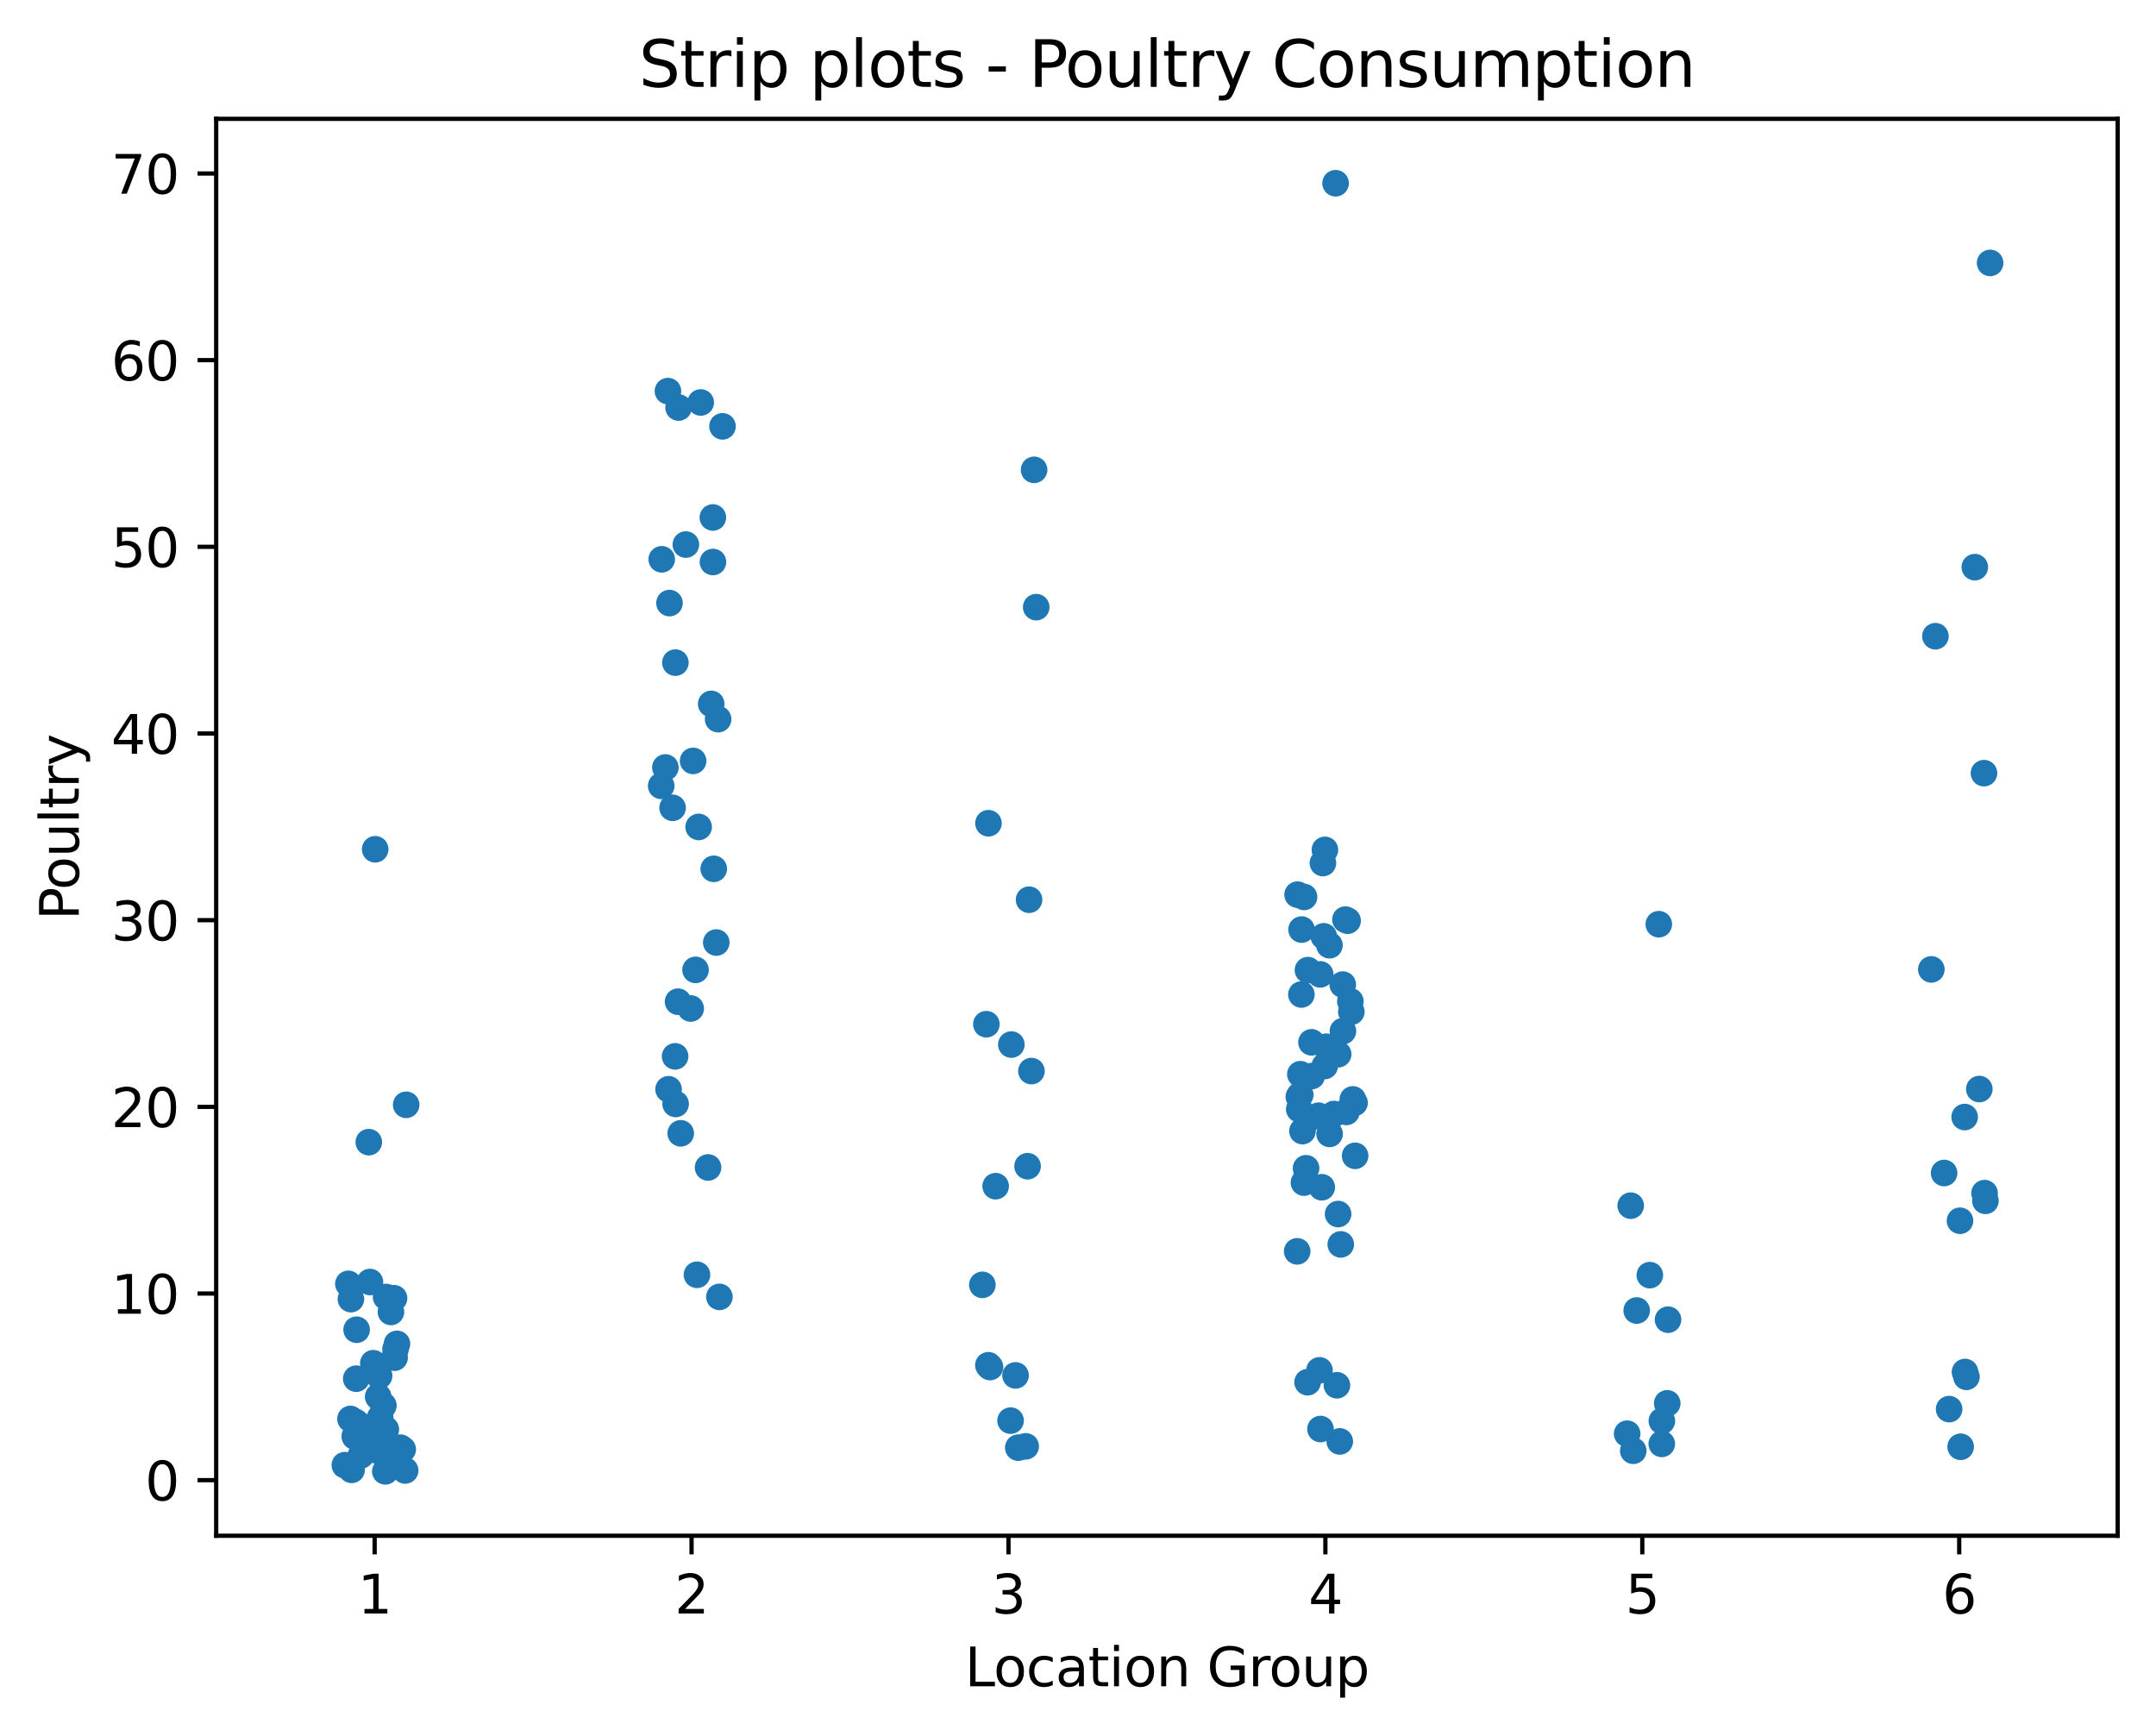 <?xml version="1.0" encoding="utf-8" standalone="no"?>
<!DOCTYPE svg PUBLIC "-//W3C//DTD SVG 1.1//EN"
  "http://www.w3.org/Graphics/SVG/1.1/DTD/svg11.dtd">
<svg xmlns:xlink="http://www.w3.org/1999/xlink" width="404.923pt" height="325.986pt" viewBox="0 0 404.923 325.986" xmlns="http://www.w3.org/2000/svg" version="1.1">
 <defs>
  <style type="text/css">*{stroke-linejoin: round; stroke-linecap: butt}</style>
 </defs>
 <g id="figure_1">
  <g id="patch_1">
   <path d="M 0 325.986 
L 404.923 325.986 
L 404.923 0 
L 0 0 
L 0 325.986 
z
" style="fill: none"/>
  </g>
  <g id="axes_1">
   <g id="patch_2">
    <path d="M 40.603 288.43 
L 397.723 288.43 
L 397.723 22.318 
L 40.603 22.318 
L 40.603 288.43 
z
" style="fill: none"/>
   </g>
   <g id="matplotlib.axis_1">
    <g id="xtick_1">
     <g id="line2d_1">
      <defs>
       <path id="m8f480be8f6" d="M 0 0 
L 0 3.5 
" style="stroke: #000000; stroke-width: 0.8"/>
      </defs>
      <g>
       <use xlink:href="#m8f480be8f6" x="70.363" y="288.43" style="stroke: #000000; stroke-width: 0.8"/>
      </g>
     </g>
     <g id="text_1">
      <!-- 1 -->
      <g transform="translate(67.182 303.029) scale(0.1 -0.1)">
       <defs>
        <path id="DejaVuSans-31" d="M 794 531 
L 1825 531 
L 1825 4091 
L 703 3866 
L 703 4441 
L 1819 4666 
L 2450 4666 
L 2450 531 
L 3481 531 
L 3481 0 
L 794 0 
L 794 531 
z
" transform="scale(0.016)"/>
       </defs>
       <use xlink:href="#DejaVuSans-31"/>
      </g>
     </g>
    </g>
    <g id="xtick_2">
     <g id="line2d_2">
      <g>
       <use xlink:href="#m8f480be8f6" x="129.883" y="288.43" style="stroke: #000000; stroke-width: 0.8"/>
      </g>
     </g>
     <g id="text_2">
      <!-- 2 -->
      <g transform="translate(126.702 303.029) scale(0.1 -0.1)">
       <defs>
        <path id="DejaVuSans-32" d="M 1228 531 
L 3431 531 
L 3431 0 
L 469 0 
L 469 531 
Q 828 903 1448 1529 
Q 2069 2156 2228 2338 
Q 2531 2678 2651 2914 
Q 2772 3150 2772 3378 
Q 2772 3750 2511 3984 
Q 2250 4219 1831 4219 
Q 1534 4219 1204 4116 
Q 875 4013 500 3803 
L 500 4441 
Q 881 4594 1212 4672 
Q 1544 4750 1819 4750 
Q 2544 4750 2975 4387 
Q 3406 4025 3406 3419 
Q 3406 3131 3298 2873 
Q 3191 2616 2906 2266 
Q 2828 2175 2409 1742 
Q 1991 1309 1228 531 
z
" transform="scale(0.016)"/>
       </defs>
       <use xlink:href="#DejaVuSans-32"/>
      </g>
     </g>
    </g>
    <g id="xtick_3">
     <g id="line2d_3">
      <g>
       <use xlink:href="#m8f480be8f6" x="189.403" y="288.43" style="stroke: #000000; stroke-width: 0.8"/>
      </g>
     </g>
     <g id="text_3">
      <!-- 3 -->
      <g transform="translate(186.222 303.029) scale(0.1 -0.1)">
       <defs>
        <path id="DejaVuSans-33" d="M 2597 2516 
Q 3050 2419 3304 2112 
Q 3559 1806 3559 1356 
Q 3559 666 3084 287 
Q 2609 -91 1734 -91 
Q 1441 -91 1130 -33 
Q 819 25 488 141 
L 488 750 
Q 750 597 1062 519 
Q 1375 441 1716 441 
Q 2309 441 2620 675 
Q 2931 909 2931 1356 
Q 2931 1769 2642 2001 
Q 2353 2234 1838 2234 
L 1294 2234 
L 1294 2753 
L 1863 2753 
Q 2328 2753 2575 2939 
Q 2822 3125 2822 3475 
Q 2822 3834 2567 4026 
Q 2313 4219 1838 4219 
Q 1578 4219 1281 4162 
Q 984 4106 628 3988 
L 628 4550 
Q 988 4650 1302 4700 
Q 1616 4750 1894 4750 
Q 2613 4750 3031 4423 
Q 3450 4097 3450 3541 
Q 3450 3153 3228 2886 
Q 3006 2619 2597 2516 
z
" transform="scale(0.016)"/>
       </defs>
       <use xlink:href="#DejaVuSans-33"/>
      </g>
     </g>
    </g>
    <g id="xtick_4">
     <g id="line2d_4">
      <g>
       <use xlink:href="#m8f480be8f6" x="248.923" y="288.43" style="stroke: #000000; stroke-width: 0.8"/>
      </g>
     </g>
     <g id="text_4">
      <!-- 4 -->
      <g transform="translate(245.742 303.029) scale(0.1 -0.1)">
       <defs>
        <path id="DejaVuSans-34" d="M 2419 4116 
L 825 1625 
L 2419 1625 
L 2419 4116 
z
M 2253 4666 
L 3047 4666 
L 3047 1625 
L 3713 1625 
L 3713 1100 
L 3047 1100 
L 3047 0 
L 2419 0 
L 2419 1100 
L 313 1100 
L 313 1709 
L 2253 4666 
z
" transform="scale(0.016)"/>
       </defs>
       <use xlink:href="#DejaVuSans-34"/>
      </g>
     </g>
    </g>
    <g id="xtick_5">
     <g id="line2d_5">
      <g>
       <use xlink:href="#m8f480be8f6" x="308.443" y="288.43" style="stroke: #000000; stroke-width: 0.8"/>
      </g>
     </g>
     <g id="text_5">
      <!-- 5 -->
      <g transform="translate(305.262 303.029) scale(0.1 -0.1)">
       <defs>
        <path id="DejaVuSans-35" d="M 691 4666 
L 3169 4666 
L 3169 4134 
L 1269 4134 
L 1269 2991 
Q 1406 3038 1543 3061 
Q 1681 3084 1819 3084 
Q 2600 3084 3056 2656 
Q 3513 2228 3513 1497 
Q 3513 744 3044 326 
Q 2575 -91 1722 -91 
Q 1428 -91 1123 -41 
Q 819 9 494 109 
L 494 744 
Q 775 591 1075 516 
Q 1375 441 1709 441 
Q 2250 441 2565 725 
Q 2881 1009 2881 1497 
Q 2881 1984 2565 2268 
Q 2250 2553 1709 2553 
Q 1456 2553 1204 2497 
Q 953 2441 691 2322 
L 691 4666 
z
" transform="scale(0.016)"/>
       </defs>
       <use xlink:href="#DejaVuSans-35"/>
      </g>
     </g>
    </g>
    <g id="xtick_6">
     <g id="line2d_6">
      <g>
       <use xlink:href="#m8f480be8f6" x="367.963" y="288.43" style="stroke: #000000; stroke-width: 0.8"/>
      </g>
     </g>
     <g id="text_6">
      <!-- 6 -->
      <g transform="translate(364.782 303.029) scale(0.1 -0.1)">
       <defs>
        <path id="DejaVuSans-36" d="M 2113 2584 
Q 1688 2584 1439 2293 
Q 1191 2003 1191 1497 
Q 1191 994 1439 701 
Q 1688 409 2113 409 
Q 2538 409 2786 701 
Q 3034 994 3034 1497 
Q 3034 2003 2786 2293 
Q 2538 2584 2113 2584 
z
M 3366 4563 
L 3366 3988 
Q 3128 4100 2886 4159 
Q 2644 4219 2406 4219 
Q 1781 4219 1451 3797 
Q 1122 3375 1075 2522 
Q 1259 2794 1537 2939 
Q 1816 3084 2150 3084 
Q 2853 3084 3261 2657 
Q 3669 2231 3669 1497 
Q 3669 778 3244 343 
Q 2819 -91 2113 -91 
Q 1303 -91 875 529 
Q 447 1150 447 2328 
Q 447 3434 972 4092 
Q 1497 4750 2381 4750 
Q 2619 4750 2861 4703 
Q 3103 4656 3366 4563 
z
" transform="scale(0.016)"/>
       </defs>
       <use xlink:href="#DejaVuSans-36"/>
      </g>
     </g>
    </g>
    <g id="text_7">
     <!-- Location Group -->
     <g transform="translate(181.206 316.707) scale(0.1 -0.1)">
      <defs>
       <path id="DejaVuSans-4c" d="M 628 4666 
L 1259 4666 
L 1259 531 
L 3531 531 
L 3531 0 
L 628 0 
L 628 4666 
z
" transform="scale(0.016)"/>
       <path id="DejaVuSans-6f" d="M 1959 3097 
Q 1497 3097 1228 2736 
Q 959 2375 959 1747 
Q 959 1119 1226 758 
Q 1494 397 1959 397 
Q 2419 397 2687 759 
Q 2956 1122 2956 1747 
Q 2956 2369 2687 2733 
Q 2419 3097 1959 3097 
z
M 1959 3584 
Q 2709 3584 3137 3096 
Q 3566 2609 3566 1747 
Q 3566 888 3137 398 
Q 2709 -91 1959 -91 
Q 1206 -91 779 398 
Q 353 888 353 1747 
Q 353 2609 779 3096 
Q 1206 3584 1959 3584 
z
" transform="scale(0.016)"/>
       <path id="DejaVuSans-63" d="M 3122 3366 
L 3122 2828 
Q 2878 2963 2633 3030 
Q 2388 3097 2138 3097 
Q 1578 3097 1268 2742 
Q 959 2388 959 1747 
Q 959 1106 1268 751 
Q 1578 397 2138 397 
Q 2388 397 2633 464 
Q 2878 531 3122 666 
L 3122 134 
Q 2881 22 2623 -34 
Q 2366 -91 2075 -91 
Q 1284 -91 818 406 
Q 353 903 353 1747 
Q 353 2603 823 3093 
Q 1294 3584 2113 3584 
Q 2378 3584 2631 3529 
Q 2884 3475 3122 3366 
z
" transform="scale(0.016)"/>
       <path id="DejaVuSans-61" d="M 2194 1759 
Q 1497 1759 1228 1600 
Q 959 1441 959 1056 
Q 959 750 1161 570 
Q 1363 391 1709 391 
Q 2188 391 2477 730 
Q 2766 1069 2766 1631 
L 2766 1759 
L 2194 1759 
z
M 3341 1997 
L 3341 0 
L 2766 0 
L 2766 531 
Q 2569 213 2275 61 
Q 1981 -91 1556 -91 
Q 1019 -91 701 211 
Q 384 513 384 1019 
Q 384 1609 779 1909 
Q 1175 2209 1959 2209 
L 2766 2209 
L 2766 2266 
Q 2766 2663 2505 2880 
Q 2244 3097 1772 3097 
Q 1472 3097 1187 3025 
Q 903 2953 641 2809 
L 641 3341 
Q 956 3463 1253 3523 
Q 1550 3584 1831 3584 
Q 2591 3584 2966 3190 
Q 3341 2797 3341 1997 
z
" transform="scale(0.016)"/>
       <path id="DejaVuSans-74" d="M 1172 4494 
L 1172 3500 
L 2356 3500 
L 2356 3053 
L 1172 3053 
L 1172 1153 
Q 1172 725 1289 603 
Q 1406 481 1766 481 
L 2356 481 
L 2356 0 
L 1766 0 
Q 1100 0 847 248 
Q 594 497 594 1153 
L 594 3053 
L 172 3053 
L 172 3500 
L 594 3500 
L 594 4494 
L 1172 4494 
z
" transform="scale(0.016)"/>
       <path id="DejaVuSans-69" d="M 603 3500 
L 1178 3500 
L 1178 0 
L 603 0 
L 603 3500 
z
M 603 4863 
L 1178 4863 
L 1178 4134 
L 603 4134 
L 603 4863 
z
" transform="scale(0.016)"/>
       <path id="DejaVuSans-6e" d="M 3513 2113 
L 3513 0 
L 2938 0 
L 2938 2094 
Q 2938 2591 2744 2837 
Q 2550 3084 2163 3084 
Q 1697 3084 1428 2787 
Q 1159 2491 1159 1978 
L 1159 0 
L 581 0 
L 581 3500 
L 1159 3500 
L 1159 2956 
Q 1366 3272 1645 3428 
Q 1925 3584 2291 3584 
Q 2894 3584 3203 3211 
Q 3513 2838 3513 2113 
z
" transform="scale(0.016)"/>
       <path id="DejaVuSans-20" transform="scale(0.016)"/>
       <path id="DejaVuSans-47" d="M 3809 666 
L 3809 1919 
L 2778 1919 
L 2778 2438 
L 4434 2438 
L 4434 434 
Q 4069 175 3628 42 
Q 3188 -91 2688 -91 
Q 1594 -91 976 548 
Q 359 1188 359 2328 
Q 359 3472 976 4111 
Q 1594 4750 2688 4750 
Q 3144 4750 3555 4637 
Q 3966 4525 4313 4306 
L 4313 3634 
Q 3963 3931 3569 4081 
Q 3175 4231 2741 4231 
Q 1884 4231 1454 3753 
Q 1025 3275 1025 2328 
Q 1025 1384 1454 906 
Q 1884 428 2741 428 
Q 3075 428 3337 486 
Q 3600 544 3809 666 
z
" transform="scale(0.016)"/>
       <path id="DejaVuSans-72" d="M 2631 2963 
Q 2534 3019 2420 3045 
Q 2306 3072 2169 3072 
Q 1681 3072 1420 2755 
Q 1159 2438 1159 1844 
L 1159 0 
L 581 0 
L 581 3500 
L 1159 3500 
L 1159 2956 
Q 1341 3275 1631 3429 
Q 1922 3584 2338 3584 
Q 2397 3584 2469 3576 
Q 2541 3569 2628 3553 
L 2631 2963 
z
" transform="scale(0.016)"/>
       <path id="DejaVuSans-75" d="M 544 1381 
L 544 3500 
L 1119 3500 
L 1119 1403 
Q 1119 906 1312 657 
Q 1506 409 1894 409 
Q 2359 409 2629 706 
Q 2900 1003 2900 1516 
L 2900 3500 
L 3475 3500 
L 3475 0 
L 2900 0 
L 2900 538 
Q 2691 219 2414 64 
Q 2138 -91 1772 -91 
Q 1169 -91 856 284 
Q 544 659 544 1381 
z
M 1991 3584 
L 1991 3584 
z
" transform="scale(0.016)"/>
       <path id="DejaVuSans-70" d="M 1159 525 
L 1159 -1331 
L 581 -1331 
L 581 3500 
L 1159 3500 
L 1159 2969 
Q 1341 3281 1617 3432 
Q 1894 3584 2278 3584 
Q 2916 3584 3314 3078 
Q 3713 2572 3713 1747 
Q 3713 922 3314 415 
Q 2916 -91 2278 -91 
Q 1894 -91 1617 61 
Q 1341 213 1159 525 
z
M 3116 1747 
Q 3116 2381 2855 2742 
Q 2594 3103 2138 3103 
Q 1681 3103 1420 2742 
Q 1159 2381 1159 1747 
Q 1159 1113 1420 752 
Q 1681 391 2138 391 
Q 2594 391 2855 752 
Q 3116 1113 3116 1747 
z
" transform="scale(0.016)"/>
      </defs>
      <use xlink:href="#DejaVuSans-4c"/>
      <use xlink:href="#DejaVuSans-6f" x="53.963"/>
      <use xlink:href="#DejaVuSans-63" x="115.145"/>
      <use xlink:href="#DejaVuSans-61" x="170.125"/>
      <use xlink:href="#DejaVuSans-74" x="231.404"/>
      <use xlink:href="#DejaVuSans-69" x="270.613"/>
      <use xlink:href="#DejaVuSans-6f" x="298.396"/>
      <use xlink:href="#DejaVuSans-6e" x="359.578"/>
      <use xlink:href="#DejaVuSans-20" x="422.957"/>
      <use xlink:href="#DejaVuSans-47" x="454.744"/>
      <use xlink:href="#DejaVuSans-72" x="532.234"/>
      <use xlink:href="#DejaVuSans-6f" x="571.098"/>
      <use xlink:href="#DejaVuSans-75" x="632.279"/>
      <use xlink:href="#DejaVuSans-70" x="695.658"/>
     </g>
    </g>
   </g>
   <g id="matplotlib.axis_2">
    <g id="ytick_1">
     <g id="line2d_7">
      <defs>
       <path id="m154e422263" d="M 0 0 
L -3.5 0 
" style="stroke: #000000; stroke-width: 0.8"/>
      </defs>
      <g>
       <use xlink:href="#m154e422263" x="40.603" y="277.998" style="stroke: #000000; stroke-width: 0.8"/>
      </g>
     </g>
     <g id="text_8">
      <!-- 0 -->
      <g transform="translate(27.241 281.797) scale(0.1 -0.1)">
       <defs>
        <path id="DejaVuSans-30" d="M 2034 4250 
Q 1547 4250 1301 3770 
Q 1056 3291 1056 2328 
Q 1056 1369 1301 889 
Q 1547 409 2034 409 
Q 2525 409 2770 889 
Q 3016 1369 3016 2328 
Q 3016 3291 2770 3770 
Q 2525 4250 2034 4250 
z
M 2034 4750 
Q 2819 4750 3233 4129 
Q 3647 3509 3647 2328 
Q 3647 1150 3233 529 
Q 2819 -91 2034 -91 
Q 1250 -91 836 529 
Q 422 1150 422 2328 
Q 422 3509 836 4129 
Q 1250 4750 2034 4750 
z
" transform="scale(0.016)"/>
       </defs>
       <use xlink:href="#DejaVuSans-30"/>
      </g>
     </g>
    </g>
    <g id="ytick_2">
     <g id="line2d_8">
      <g>
       <use xlink:href="#m154e422263" x="40.603" y="242.939" style="stroke: #000000; stroke-width: 0.8"/>
      </g>
     </g>
     <g id="text_9">
      <!-- 10 -->
      <g transform="translate(20.878 246.738) scale(0.1 -0.1)">
       <use xlink:href="#DejaVuSans-31"/>
       <use xlink:href="#DejaVuSans-30" x="63.623"/>
      </g>
     </g>
    </g>
    <g id="ytick_3">
     <g id="line2d_9">
      <g>
       <use xlink:href="#m154e422263" x="40.603" y="207.88" style="stroke: #000000; stroke-width: 0.8"/>
      </g>
     </g>
     <g id="text_10">
      <!-- 20 -->
      <g transform="translate(20.878 211.679) scale(0.1 -0.1)">
       <use xlink:href="#DejaVuSans-32"/>
       <use xlink:href="#DejaVuSans-30" x="63.623"/>
      </g>
     </g>
    </g>
    <g id="ytick_4">
     <g id="line2d_10">
      <g>
       <use xlink:href="#m154e422263" x="40.603" y="172.821" style="stroke: #000000; stroke-width: 0.8"/>
      </g>
     </g>
     <g id="text_11">
      <!-- 30 -->
      <g transform="translate(20.878 176.62) scale(0.1 -0.1)">
       <use xlink:href="#DejaVuSans-33"/>
       <use xlink:href="#DejaVuSans-30" x="63.623"/>
      </g>
     </g>
    </g>
    <g id="ytick_5">
     <g id="line2d_11">
      <g>
       <use xlink:href="#m154e422263" x="40.603" y="137.761" style="stroke: #000000; stroke-width: 0.8"/>
      </g>
     </g>
     <g id="text_12">
      <!-- 40 -->
      <g transform="translate(20.878 141.561) scale(0.1 -0.1)">
       <use xlink:href="#DejaVuSans-34"/>
       <use xlink:href="#DejaVuSans-30" x="63.623"/>
      </g>
     </g>
    </g>
    <g id="ytick_6">
     <g id="line2d_12">
      <g>
       <use xlink:href="#m154e422263" x="40.603" y="102.702" style="stroke: #000000; stroke-width: 0.8"/>
      </g>
     </g>
     <g id="text_13">
      <!-- 50 -->
      <g transform="translate(20.878 106.501) scale(0.1 -0.1)">
       <use xlink:href="#DejaVuSans-35"/>
       <use xlink:href="#DejaVuSans-30" x="63.623"/>
      </g>
     </g>
    </g>
    <g id="ytick_7">
     <g id="line2d_13">
      <g>
       <use xlink:href="#m154e422263" x="40.603" y="67.643" style="stroke: #000000; stroke-width: 0.8"/>
      </g>
     </g>
     <g id="text_14">
      <!-- 60 -->
      <g transform="translate(20.878 71.442) scale(0.1 -0.1)">
       <use xlink:href="#DejaVuSans-36"/>
       <use xlink:href="#DejaVuSans-30" x="63.623"/>
      </g>
     </g>
    </g>
    <g id="ytick_8">
     <g id="line2d_14">
      <g>
       <use xlink:href="#m154e422263" x="40.603" y="32.584" style="stroke: #000000; stroke-width: 0.8"/>
      </g>
     </g>
     <g id="text_15">
      <!-- 70 -->
      <g transform="translate(20.878 36.383) scale(0.1 -0.1)">
       <defs>
        <path id="DejaVuSans-37" d="M 525 4666 
L 3525 4666 
L 3525 4397 
L 1831 0 
L 1172 0 
L 2766 4134 
L 525 4134 
L 525 4666 
z
" transform="scale(0.016)"/>
       </defs>
       <use xlink:href="#DejaVuSans-37"/>
       <use xlink:href="#DejaVuSans-30" x="63.623"/>
      </g>
     </g>
    </g>
    <g id="text_16">
     <!-- Poultry -->
     <g transform="translate(14.798 172.8) rotate(-90) scale(0.1 -0.1)">
      <defs>
       <path id="DejaVuSans-50" d="M 1259 4147 
L 1259 2394 
L 2053 2394 
Q 2494 2394 2734 2622 
Q 2975 2850 2975 3272 
Q 2975 3691 2734 3919 
Q 2494 4147 2053 4147 
L 1259 4147 
z
M 628 4666 
L 2053 4666 
Q 2838 4666 3239 4311 
Q 3641 3956 3641 3272 
Q 3641 2581 3239 2228 
Q 2838 1875 2053 1875 
L 1259 1875 
L 1259 0 
L 628 0 
L 628 4666 
z
" transform="scale(0.016)"/>
       <path id="DejaVuSans-6c" d="M 603 4863 
L 1178 4863 
L 1178 0 
L 603 0 
L 603 4863 
z
" transform="scale(0.016)"/>
       <path id="DejaVuSans-79" d="M 2059 -325 
Q 1816 -950 1584 -1140 
Q 1353 -1331 966 -1331 
L 506 -1331 
L 506 -850 
L 844 -850 
Q 1081 -850 1212 -737 
Q 1344 -625 1503 -206 
L 1606 56 
L 191 3500 
L 800 3500 
L 1894 763 
L 2988 3500 
L 3597 3500 
L 2059 -325 
z
" transform="scale(0.016)"/>
      </defs>
      <use xlink:href="#DejaVuSans-50"/>
      <use xlink:href="#DejaVuSans-6f" x="56.678"/>
      <use xlink:href="#DejaVuSans-75" x="117.859"/>
      <use xlink:href="#DejaVuSans-6c" x="181.238"/>
      <use xlink:href="#DejaVuSans-74" x="209.021"/>
      <use xlink:href="#DejaVuSans-72" x="248.23"/>
      <use xlink:href="#DejaVuSans-79" x="289.344"/>
     </g>
    </g>
   </g>
   <g id="patch_3">
    <path d="M 40.603 288.43 
L 40.603 22.318 
" style="fill: none; stroke: #000000; stroke-width: 0.8; stroke-linejoin: miter; stroke-linecap: square"/>
   </g>
   <g id="patch_4">
    <path d="M 397.723 288.43 
L 397.723 22.318 
" style="fill: none; stroke: #000000; stroke-width: 0.8; stroke-linejoin: miter; stroke-linecap: square"/>
   </g>
   <g id="patch_5">
    <path d="M 40.603 288.43 
L 397.723 288.43 
" style="fill: none; stroke: #000000; stroke-width: 0.8; stroke-linejoin: miter; stroke-linecap: square"/>
   </g>
   <g id="patch_6">
    <path d="M 40.603 22.318 
L 397.723 22.318 
" style="fill: none; stroke: #000000; stroke-width: 0.8; stroke-linejoin: miter; stroke-linecap: square"/>
   </g>
   <g id="PathCollection_1">
    <defs>
     <path id="mf06b196d99" d="M 0 2.5 
C 0.663 2.5 1.299 2.237 1.768 1.768 
C 2.237 1.299 2.5 0.663 2.5 0 
C 2.5 -0.663 2.237 -1.299 1.768 -1.768 
C 1.299 -2.237 0.663 -2.5 0 -2.5 
C -0.663 -2.5 -1.299 -2.237 -1.768 -1.768 
C -2.237 -1.299 -2.5 -0.663 -2.5 0 
C -2.5 0.663 -2.237 1.299 -1.768 1.768 
C -1.299 2.237 -0.663 2.5 0 2.5 
z
"/>
    </defs>
    <g clip-path="url(#pfed3839a4f)">
     <use xlink:href="#mf06b196d99" x="74.109" y="254.989" style="fill: #1f77b4"/>
     <use xlink:href="#mf06b196d99" x="65.904" y="243.994" style="fill: #1f77b4"/>
     <use xlink:href="#mf06b196d99" x="72.509" y="243.594" style="fill: #1f77b4"/>
     <use xlink:href="#mf06b196d99" x="65.821" y="266.496" style="fill: #1f77b4"/>
     <use xlink:href="#mf06b196d99" x="74.002" y="243.824" style="fill: #1f77b4"/>
     <use xlink:href="#mf06b196d99" x="66.038" y="276.058" style="fill: #1f77b4"/>
     <use xlink:href="#mf06b196d99" x="71.405" y="266.211" style="fill: #1f77b4"/>
     <use xlink:href="#mf06b196d99" x="66.659" y="269.727" style="fill: #1f77b4"/>
     <use xlink:href="#mf06b196d99" x="72.367" y="276.334" style="fill: #1f77b4"/>
     <use xlink:href="#mf06b196d99" x="67.774" y="273.359" style="fill: #1f77b4"/>
     <use xlink:href="#mf06b196d99" x="68.006" y="267.93" style="fill: #1f77b4"/>
     <use xlink:href="#mf06b196d99" x="75.635" y="272.211" style="fill: #1f77b4"/>
     <use xlink:href="#mf06b196d99" x="76.094" y="276.173" style="fill: #1f77b4"/>
     <use xlink:href="#mf06b196d99" x="70.463" y="159.506" style="fill: #1f77b4"/>
     <use xlink:href="#mf06b196d99" x="65.427" y="241.123" style="fill: #1f77b4"/>
     <use xlink:href="#mf06b196d99" x="74.288" y="253.369" style="fill: #1f77b4"/>
     <use xlink:href="#mf06b196d99" x="68.772" y="268.576" style="fill: #1f77b4"/>
     <use xlink:href="#mf06b196d99" x="66.949" y="267.301" style="fill: #1f77b4"/>
     <use xlink:href="#mf06b196d99" x="75.18" y="271.885" style="fill: #1f77b4"/>
     <use xlink:href="#mf06b196d99" x="73.206" y="272.943" style="fill: #1f77b4"/>
     <use xlink:href="#mf06b196d99" x="69.478" y="240.776" style="fill: #1f77b4"/>
     <use xlink:href="#mf06b196d99" x="66.8" y="267.078" style="fill: #1f77b4"/>
     <use xlink:href="#mf06b196d99" x="71.201" y="258.406" style="fill: #1f77b4"/>
     <use xlink:href="#mf06b196d99" x="66.663" y="269.822" style="fill: #1f77b4"/>
     <use xlink:href="#mf06b196d99" x="70.114" y="256.029" style="fill: #1f77b4"/>
     <use xlink:href="#mf06b196d99" x="72.003" y="263.972" style="fill: #1f77b4"/>
     <use xlink:href="#mf06b196d99" x="73.423" y="246.399" style="fill: #1f77b4"/>
     <use xlink:href="#mf06b196d99" x="74.251" y="273.919" style="fill: #1f77b4"/>
     <use xlink:href="#mf06b196d99" x="73.983" y="273.666" style="fill: #1f77b4"/>
     <use xlink:href="#mf06b196d99" x="76.283" y="207.497" style="fill: #1f77b4"/>
     <use xlink:href="#mf06b196d99" x="69.502" y="272.238" style="fill: #1f77b4"/>
     <use xlink:href="#mf06b196d99" x="69.262" y="214.514" style="fill: #1f77b4"/>
     <use xlink:href="#mf06b196d99" x="74.555" y="252.396" style="fill: #1f77b4"/>
     <use xlink:href="#mf06b196d99" x="66.907" y="258.935" style="fill: #1f77b4"/>
     <use xlink:href="#mf06b196d99" x="64.763" y="275.179" style="fill: #1f77b4"/>
     <use xlink:href="#mf06b196d99" x="66.975" y="249.741" style="fill: #1f77b4"/>
     <use xlink:href="#mf06b196d99" x="70.731" y="272.397" style="fill: #1f77b4"/>
     <use xlink:href="#mf06b196d99" x="72.459" y="268.459" style="fill: #1f77b4"/>
     <use xlink:href="#mf06b196d99" x="71.024" y="262.315" style="fill: #1f77b4"/>
    </g>
   </g>
   <g id="PathCollection_2">
    <g clip-path="url(#pfed3839a4f)">
     <use xlink:href="#mf06b196d99" x="133.884" y="97.188" style="fill: #1f77b4"/>
     <use xlink:href="#mf06b196d99" x="128.812" y="102.274" style="fill: #1f77b4"/>
     <use xlink:href="#mf06b196d99" x="130.63" y="182.156" style="fill: #1f77b4"/>
     <use xlink:href="#mf06b196d99" x="133.571" y="132.202" style="fill: #1f77b4"/>
     <use xlink:href="#mf06b196d99" x="125.735" y="113.266" style="fill: #1f77b4"/>
     <use xlink:href="#mf06b196d99" x="134.87" y="135.067" style="fill: #1f77b4"/>
     <use xlink:href="#mf06b196d99" x="130.173" y="142.907" style="fill: #1f77b4"/>
     <use xlink:href="#mf06b196d99" x="126.322" y="151.719" style="fill: #1f77b4"/>
     <use xlink:href="#mf06b196d99" x="124.966" y="144.141" style="fill: #1f77b4"/>
     <use xlink:href="#mf06b196d99" x="134.521" y="177.018" style="fill: #1f77b4"/>
     <use xlink:href="#mf06b196d99" x="131.214" y="155.311" style="fill: #1f77b4"/>
     <use xlink:href="#mf06b196d99" x="127.847" y="212.851" style="fill: #1f77b4"/>
     <use xlink:href="#mf06b196d99" x="129.721" y="189.408" style="fill: #1f77b4"/>
     <use xlink:href="#mf06b196d99" x="127.344" y="188.132" style="fill: #1f77b4"/>
     <use xlink:href="#mf06b196d99" x="124.278" y="105.043" style="fill: #1f77b4"/>
     <use xlink:href="#mf06b196d99" x="135.111" y="243.572" style="fill: #1f77b4"/>
     <use xlink:href="#mf06b196d99" x="126.792" y="198.398" style="fill: #1f77b4"/>
     <use xlink:href="#mf06b196d99" x="131.602" y="75.588" style="fill: #1f77b4"/>
     <use xlink:href="#mf06b196d99" x="124.18" y="147.592" style="fill: #1f77b4"/>
     <use xlink:href="#mf06b196d99" x="126.89" y="207.335" style="fill: #1f77b4"/>
     <use xlink:href="#mf06b196d99" x="135.694" y="80.072" style="fill: #1f77b4"/>
     <use xlink:href="#mf06b196d99" x="130.9" y="239.42" style="fill: #1f77b4"/>
     <use xlink:href="#mf06b196d99" x="126.843" y="124.451" style="fill: #1f77b4"/>
     <use xlink:href="#mf06b196d99" x="134.047" y="163.173" style="fill: #1f77b4"/>
     <use xlink:href="#mf06b196d99" x="133.899" y="105.549" style="fill: #1f77b4"/>
     <use xlink:href="#mf06b196d99" x="125.444" y="73.454" style="fill: #1f77b4"/>
     <use xlink:href="#mf06b196d99" x="127.448" y="76.54" style="fill: #1f77b4"/>
     <use xlink:href="#mf06b196d99" x="125.564" y="204.579" style="fill: #1f77b4"/>
     <use xlink:href="#mf06b196d99" x="132.981" y="219.266" style="fill: #1f77b4"/>
    </g>
   </g>
   <g id="PathCollection_3">
    <g clip-path="url(#pfed3839a4f)">
     <use xlink:href="#mf06b196d99" x="192.636" y="271.642" style="fill: #1f77b4"/>
     <use xlink:href="#mf06b196d99" x="194.613" y="114.032" style="fill: #1f77b4"/>
     <use xlink:href="#mf06b196d99" x="189.798" y="266.811" style="fill: #1f77b4"/>
     <use xlink:href="#mf06b196d99" x="186.993" y="222.782" style="fill: #1f77b4"/>
     <use xlink:href="#mf06b196d99" x="185.629" y="256.412" style="fill: #1f77b4"/>
     <use xlink:href="#mf06b196d99" x="193.716" y="201.166" style="fill: #1f77b4"/>
     <use xlink:href="#mf06b196d99" x="193.271" y="168.978" style="fill: #1f77b4"/>
     <use xlink:href="#mf06b196d99" x="189.942" y="196.18" style="fill: #1f77b4"/>
     <use xlink:href="#mf06b196d99" x="185.252" y="192.357" style="fill: #1f77b4"/>
     <use xlink:href="#mf06b196d99" x="185.937" y="256.746" style="fill: #1f77b4"/>
     <use xlink:href="#mf06b196d99" x="194.214" y="88.242" style="fill: #1f77b4"/>
     <use xlink:href="#mf06b196d99" x="191.245" y="271.888" style="fill: #1f77b4"/>
     <use xlink:href="#mf06b196d99" x="190.729" y="258.316" style="fill: #1f77b4"/>
     <use xlink:href="#mf06b196d99" x="192.989" y="219.029" style="fill: #1f77b4"/>
     <use xlink:href="#mf06b196d99" x="185.645" y="154.614" style="fill: #1f77b4"/>
     <use xlink:href="#mf06b196d99" x="184.499" y="241.311" style="fill: #1f77b4"/>
    </g>
   </g>
   <g id="PathCollection_4">
    <g clip-path="url(#pfed3839a4f)">
     <use xlink:href="#mf06b196d99" x="243.626" y="235.016" style="fill: #1f77b4"/>
     <use xlink:href="#mf06b196d99" x="247.641" y="209.544" style="fill: #1f77b4"/>
     <use xlink:href="#mf06b196d99" x="248.244" y="222.984" style="fill: #1f77b4"/>
     <use xlink:href="#mf06b196d99" x="251.31" y="228.013" style="fill: #1f77b4"/>
     <use xlink:href="#mf06b196d99" x="247.956" y="183.006" style="fill: #1f77b4"/>
     <use xlink:href="#mf06b196d99" x="251.811" y="233.713" style="fill: #1f77b4"/>
     <use xlink:href="#mf06b196d99" x="243.933" y="205.992" style="fill: #1f77b4"/>
     <use xlink:href="#mf06b196d99" x="251.323" y="197.996" style="fill: #1f77b4"/>
     <use xlink:href="#mf06b196d99" x="252.69" y="172.709" style="fill: #1f77b4"/>
     <use xlink:href="#mf06b196d99" x="249.067" y="196.587" style="fill: #1f77b4"/>
     <use xlink:href="#mf06b196d99" x="253.797" y="190.015" style="fill: #1f77b4"/>
     <use xlink:href="#mf06b196d99" x="244.224" y="201.754" style="fill: #1f77b4"/>
     <use xlink:href="#mf06b196d99" x="254.08" y="206.48" style="fill: #1f77b4"/>
     <use xlink:href="#mf06b196d99" x="248.797" y="200.206" style="fill: #1f77b4"/>
     <use xlink:href="#mf06b196d99" x="245.611" y="210.256" style="fill: #1f77b4"/>
     <use xlink:href="#mf06b196d99" x="254.503" y="217.077" style="fill: #1f77b4"/>
     <use xlink:href="#mf06b196d99" x="253.612" y="188.059" style="fill: #1f77b4"/>
     <use xlink:href="#mf06b196d99" x="245.646" y="182.202" style="fill: #1f77b4"/>
     <use xlink:href="#mf06b196d99" x="244.45" y="174.584" style="fill: #1f77b4"/>
     <use xlink:href="#mf06b196d99" x="244.417" y="186.781" style="fill: #1f77b4"/>
     <use xlink:href="#mf06b196d99" x="250.838" y="34.414" style="fill: #1f77b4"/>
     <use xlink:href="#mf06b196d99" x="250.529" y="209.225" style="fill: #1f77b4"/>
     <use xlink:href="#mf06b196d99" x="244.016" y="208.326" style="fill: #1f77b4"/>
     <use xlink:href="#mf06b196d99" x="247.812" y="257.367" style="fill: #1f77b4"/>
     <use xlink:href="#mf06b196d99" x="252.219" y="193.659" style="fill: #1f77b4"/>
     <use xlink:href="#mf06b196d99" x="248.619" y="175.851" style="fill: #1f77b4"/>
     <use xlink:href="#mf06b196d99" x="244.618" y="212.434" style="fill: #1f77b4"/>
     <use xlink:href="#mf06b196d99" x="246.353" y="202.095" style="fill: #1f77b4"/>
     <use xlink:href="#mf06b196d99" x="245.581" y="259.598" style="fill: #1f77b4"/>
     <use xlink:href="#mf06b196d99" x="252.878" y="208.829" style="fill: #1f77b4"/>
     <use xlink:href="#mf06b196d99" x="254.402" y="207.126" style="fill: #1f77b4"/>
     <use xlink:href="#mf06b196d99" x="253.103" y="172.923" style="fill: #1f77b4"/>
     <use xlink:href="#mf06b196d99" x="244.913" y="168.455" style="fill: #1f77b4"/>
     <use xlink:href="#mf06b196d99" x="246.311" y="195.761" style="fill: #1f77b4"/>
     <use xlink:href="#mf06b196d99" x="243.702" y="168.025" style="fill: #1f77b4"/>
     <use xlink:href="#mf06b196d99" x="249.714" y="212.962" style="fill: #1f77b4"/>
     <use xlink:href="#mf06b196d99" x="249.687" y="177.526" style="fill: #1f77b4"/>
     <use xlink:href="#mf06b196d99" x="248.46" y="162.089" style="fill: #1f77b4"/>
     <use xlink:href="#mf06b196d99" x="244.893" y="222.106" style="fill: #1f77b4"/>
     <use xlink:href="#mf06b196d99" x="245.295" y="219.412" style="fill: #1f77b4"/>
     <use xlink:href="#mf06b196d99" x="251.623" y="270.718" style="fill: #1f77b4"/>
     <use xlink:href="#mf06b196d99" x="244.201" y="205.611" style="fill: #1f77b4"/>
     <use xlink:href="#mf06b196d99" x="251.092" y="260.171" style="fill: #1f77b4"/>
     <use xlink:href="#mf06b196d99" x="252.186" y="184.92" style="fill: #1f77b4"/>
     <use xlink:href="#mf06b196d99" x="248.836" y="159.618" style="fill: #1f77b4"/>
     <use xlink:href="#mf06b196d99" x="248.001" y="268.391" style="fill: #1f77b4"/>
    </g>
   </g>
   <g id="PathCollection_5">
    <g clip-path="url(#pfed3839a4f)">
     <use xlink:href="#mf06b196d99" x="306.746" y="272.472" style="fill: #1f77b4"/>
     <use xlink:href="#mf06b196d99" x="313.126" y="263.566" style="fill: #1f77b4"/>
     <use xlink:href="#mf06b196d99" x="312.118" y="266.88" style="fill: #1f77b4"/>
     <use xlink:href="#mf06b196d99" x="306.265" y="226.438" style="fill: #1f77b4"/>
     <use xlink:href="#mf06b196d99" x="311.54" y="173.578" style="fill: #1f77b4"/>
     <use xlink:href="#mf06b196d99" x="305.597" y="269.267" style="fill: #1f77b4"/>
     <use xlink:href="#mf06b196d99" x="312.1" y="271.185" style="fill: #1f77b4"/>
     <use xlink:href="#mf06b196d99" x="313.276" y="247.852" style="fill: #1f77b4"/>
     <use xlink:href="#mf06b196d99" x="309.855" y="239.487" style="fill: #1f77b4"/>
     <use xlink:href="#mf06b196d99" x="307.389" y="246.132" style="fill: #1f77b4"/>
    </g>
   </g>
   <g id="PathCollection_6">
    <g clip-path="url(#pfed3839a4f)">
     <use xlink:href="#mf06b196d99" x="370.891" y="106.519" style="fill: #1f77b4"/>
     <use xlink:href="#mf06b196d99" x="368.232" y="271.722" style="fill: #1f77b4"/>
     <use xlink:href="#mf06b196d99" x="372.887" y="225.534" style="fill: #1f77b4"/>
     <use xlink:href="#mf06b196d99" x="372.615" y="145.208" style="fill: #1f77b4"/>
     <use xlink:href="#mf06b196d99" x="368.983" y="209.794" style="fill: #1f77b4"/>
     <use xlink:href="#mf06b196d99" x="369.051" y="257.679" style="fill: #1f77b4"/>
     <use xlink:href="#mf06b196d99" x="363.495" y="119.491" style="fill: #1f77b4"/>
     <use xlink:href="#mf06b196d99" x="362.726" y="182.065" style="fill: #1f77b4"/>
     <use xlink:href="#mf06b196d99" x="366.067" y="264.649" style="fill: #1f77b4"/>
     <use xlink:href="#mf06b196d99" x="365.126" y="220.307" style="fill: #1f77b4"/>
     <use xlink:href="#mf06b196d99" x="373.764" y="49.382" style="fill: #1f77b4"/>
     <use xlink:href="#mf06b196d99" x="369.323" y="258.585" style="fill: #1f77b4"/>
     <use xlink:href="#mf06b196d99" x="371.737" y="204.537" style="fill: #1f77b4"/>
     <use xlink:href="#mf06b196d99" x="372.723" y="224.086" style="fill: #1f77b4"/>
     <use xlink:href="#mf06b196d99" x="368.112" y="229.27" style="fill: #1f77b4"/>
    </g>
   </g>
   <g id="text_17">
    <!-- Strip plots - Poultry Consumption -->
    <g transform="translate(119.993 16.318) scale(0.12 -0.12)">
     <defs>
      <path id="DejaVuSans-53" d="M 3425 4513 
L 3425 3897 
Q 3066 4069 2747 4153 
Q 2428 4238 2131 4238 
Q 1616 4238 1336 4038 
Q 1056 3838 1056 3469 
Q 1056 3159 1242 3001 
Q 1428 2844 1947 2747 
L 2328 2669 
Q 3034 2534 3370 2195 
Q 3706 1856 3706 1288 
Q 3706 609 3251 259 
Q 2797 -91 1919 -91 
Q 1588 -91 1214 -16 
Q 841 59 441 206 
L 441 856 
Q 825 641 1194 531 
Q 1563 422 1919 422 
Q 2459 422 2753 634 
Q 3047 847 3047 1241 
Q 3047 1584 2836 1778 
Q 2625 1972 2144 2069 
L 1759 2144 
Q 1053 2284 737 2584 
Q 422 2884 422 3419 
Q 422 4038 858 4394 
Q 1294 4750 2059 4750 
Q 2388 4750 2728 4690 
Q 3069 4631 3425 4513 
z
" transform="scale(0.016)"/>
      <path id="DejaVuSans-73" d="M 2834 3397 
L 2834 2853 
Q 2591 2978 2328 3040 
Q 2066 3103 1784 3103 
Q 1356 3103 1142 2972 
Q 928 2841 928 2578 
Q 928 2378 1081 2264 
Q 1234 2150 1697 2047 
L 1894 2003 
Q 2506 1872 2764 1633 
Q 3022 1394 3022 966 
Q 3022 478 2636 193 
Q 2250 -91 1575 -91 
Q 1294 -91 989 -36 
Q 684 19 347 128 
L 347 722 
Q 666 556 975 473 
Q 1284 391 1588 391 
Q 1994 391 2212 530 
Q 2431 669 2431 922 
Q 2431 1156 2273 1281 
Q 2116 1406 1581 1522 
L 1381 1569 
Q 847 1681 609 1914 
Q 372 2147 372 2553 
Q 372 3047 722 3315 
Q 1072 3584 1716 3584 
Q 2034 3584 2315 3537 
Q 2597 3491 2834 3397 
z
" transform="scale(0.016)"/>
      <path id="DejaVuSans-2d" d="M 313 2009 
L 1997 2009 
L 1997 1497 
L 313 1497 
L 313 2009 
z
" transform="scale(0.016)"/>
      <path id="DejaVuSans-43" d="M 4122 4306 
L 4122 3641 
Q 3803 3938 3442 4084 
Q 3081 4231 2675 4231 
Q 1875 4231 1450 3742 
Q 1025 3253 1025 2328 
Q 1025 1406 1450 917 
Q 1875 428 2675 428 
Q 3081 428 3442 575 
Q 3803 722 4122 1019 
L 4122 359 
Q 3791 134 3420 21 
Q 3050 -91 2638 -91 
Q 1578 -91 968 557 
Q 359 1206 359 2328 
Q 359 3453 968 4101 
Q 1578 4750 2638 4750 
Q 3056 4750 3426 4639 
Q 3797 4528 4122 4306 
z
" transform="scale(0.016)"/>
      <path id="DejaVuSans-6d" d="M 3328 2828 
Q 3544 3216 3844 3400 
Q 4144 3584 4550 3584 
Q 5097 3584 5394 3201 
Q 5691 2819 5691 2113 
L 5691 0 
L 5113 0 
L 5113 2094 
Q 5113 2597 4934 2840 
Q 4756 3084 4391 3084 
Q 3944 3084 3684 2787 
Q 3425 2491 3425 1978 
L 3425 0 
L 2847 0 
L 2847 2094 
Q 2847 2600 2669 2842 
Q 2491 3084 2119 3084 
Q 1678 3084 1418 2786 
Q 1159 2488 1159 1978 
L 1159 0 
L 581 0 
L 581 3500 
L 1159 3500 
L 1159 2956 
Q 1356 3278 1631 3431 
Q 1906 3584 2284 3584 
Q 2666 3584 2933 3390 
Q 3200 3197 3328 2828 
z
" transform="scale(0.016)"/>
     </defs>
     <use xlink:href="#DejaVuSans-53"/>
     <use xlink:href="#DejaVuSans-74" x="63.477"/>
     <use xlink:href="#DejaVuSans-72" x="102.686"/>
     <use xlink:href="#DejaVuSans-69" x="143.799"/>
     <use xlink:href="#DejaVuSans-70" x="171.582"/>
     <use xlink:href="#DejaVuSans-20" x="235.059"/>
     <use xlink:href="#DejaVuSans-70" x="266.846"/>
     <use xlink:href="#DejaVuSans-6c" x="330.322"/>
     <use xlink:href="#DejaVuSans-6f" x="358.105"/>
     <use xlink:href="#DejaVuSans-74" x="419.287"/>
     <use xlink:href="#DejaVuSans-73" x="458.496"/>
     <use xlink:href="#DejaVuSans-20" x="510.596"/>
     <use xlink:href="#DejaVuSans-2d" x="542.383"/>
     <use xlink:href="#DejaVuSans-20" x="578.467"/>
     <use xlink:href="#DejaVuSans-50" x="610.254"/>
     <use xlink:href="#DejaVuSans-6f" x="666.932"/>
     <use xlink:href="#DejaVuSans-75" x="728.113"/>
     <use xlink:href="#DejaVuSans-6c" x="791.492"/>
     <use xlink:href="#DejaVuSans-74" x="819.275"/>
     <use xlink:href="#DejaVuSans-72" x="858.484"/>
     <use xlink:href="#DejaVuSans-79" x="899.598"/>
     <use xlink:href="#DejaVuSans-20" x="958.777"/>
     <use xlink:href="#DejaVuSans-43" x="990.564"/>
     <use xlink:href="#DejaVuSans-6f" x="1060.389"/>
     <use xlink:href="#DejaVuSans-6e" x="1121.57"/>
     <use xlink:href="#DejaVuSans-73" x="1184.949"/>
     <use xlink:href="#DejaVuSans-75" x="1237.049"/>
     <use xlink:href="#DejaVuSans-6d" x="1300.428"/>
     <use xlink:href="#DejaVuSans-70" x="1397.84"/>
     <use xlink:href="#DejaVuSans-74" x="1461.316"/>
     <use xlink:href="#DejaVuSans-69" x="1500.525"/>
     <use xlink:href="#DejaVuSans-6f" x="1528.309"/>
     <use xlink:href="#DejaVuSans-6e" x="1589.49"/>
    </g>
   </g>
  </g>
 </g>
 <defs>
  <clipPath id="pfed3839a4f">
   <rect x="40.603" y="22.318" width="357.12" height="266.112"/>
  </clipPath>
 </defs>
</svg>
